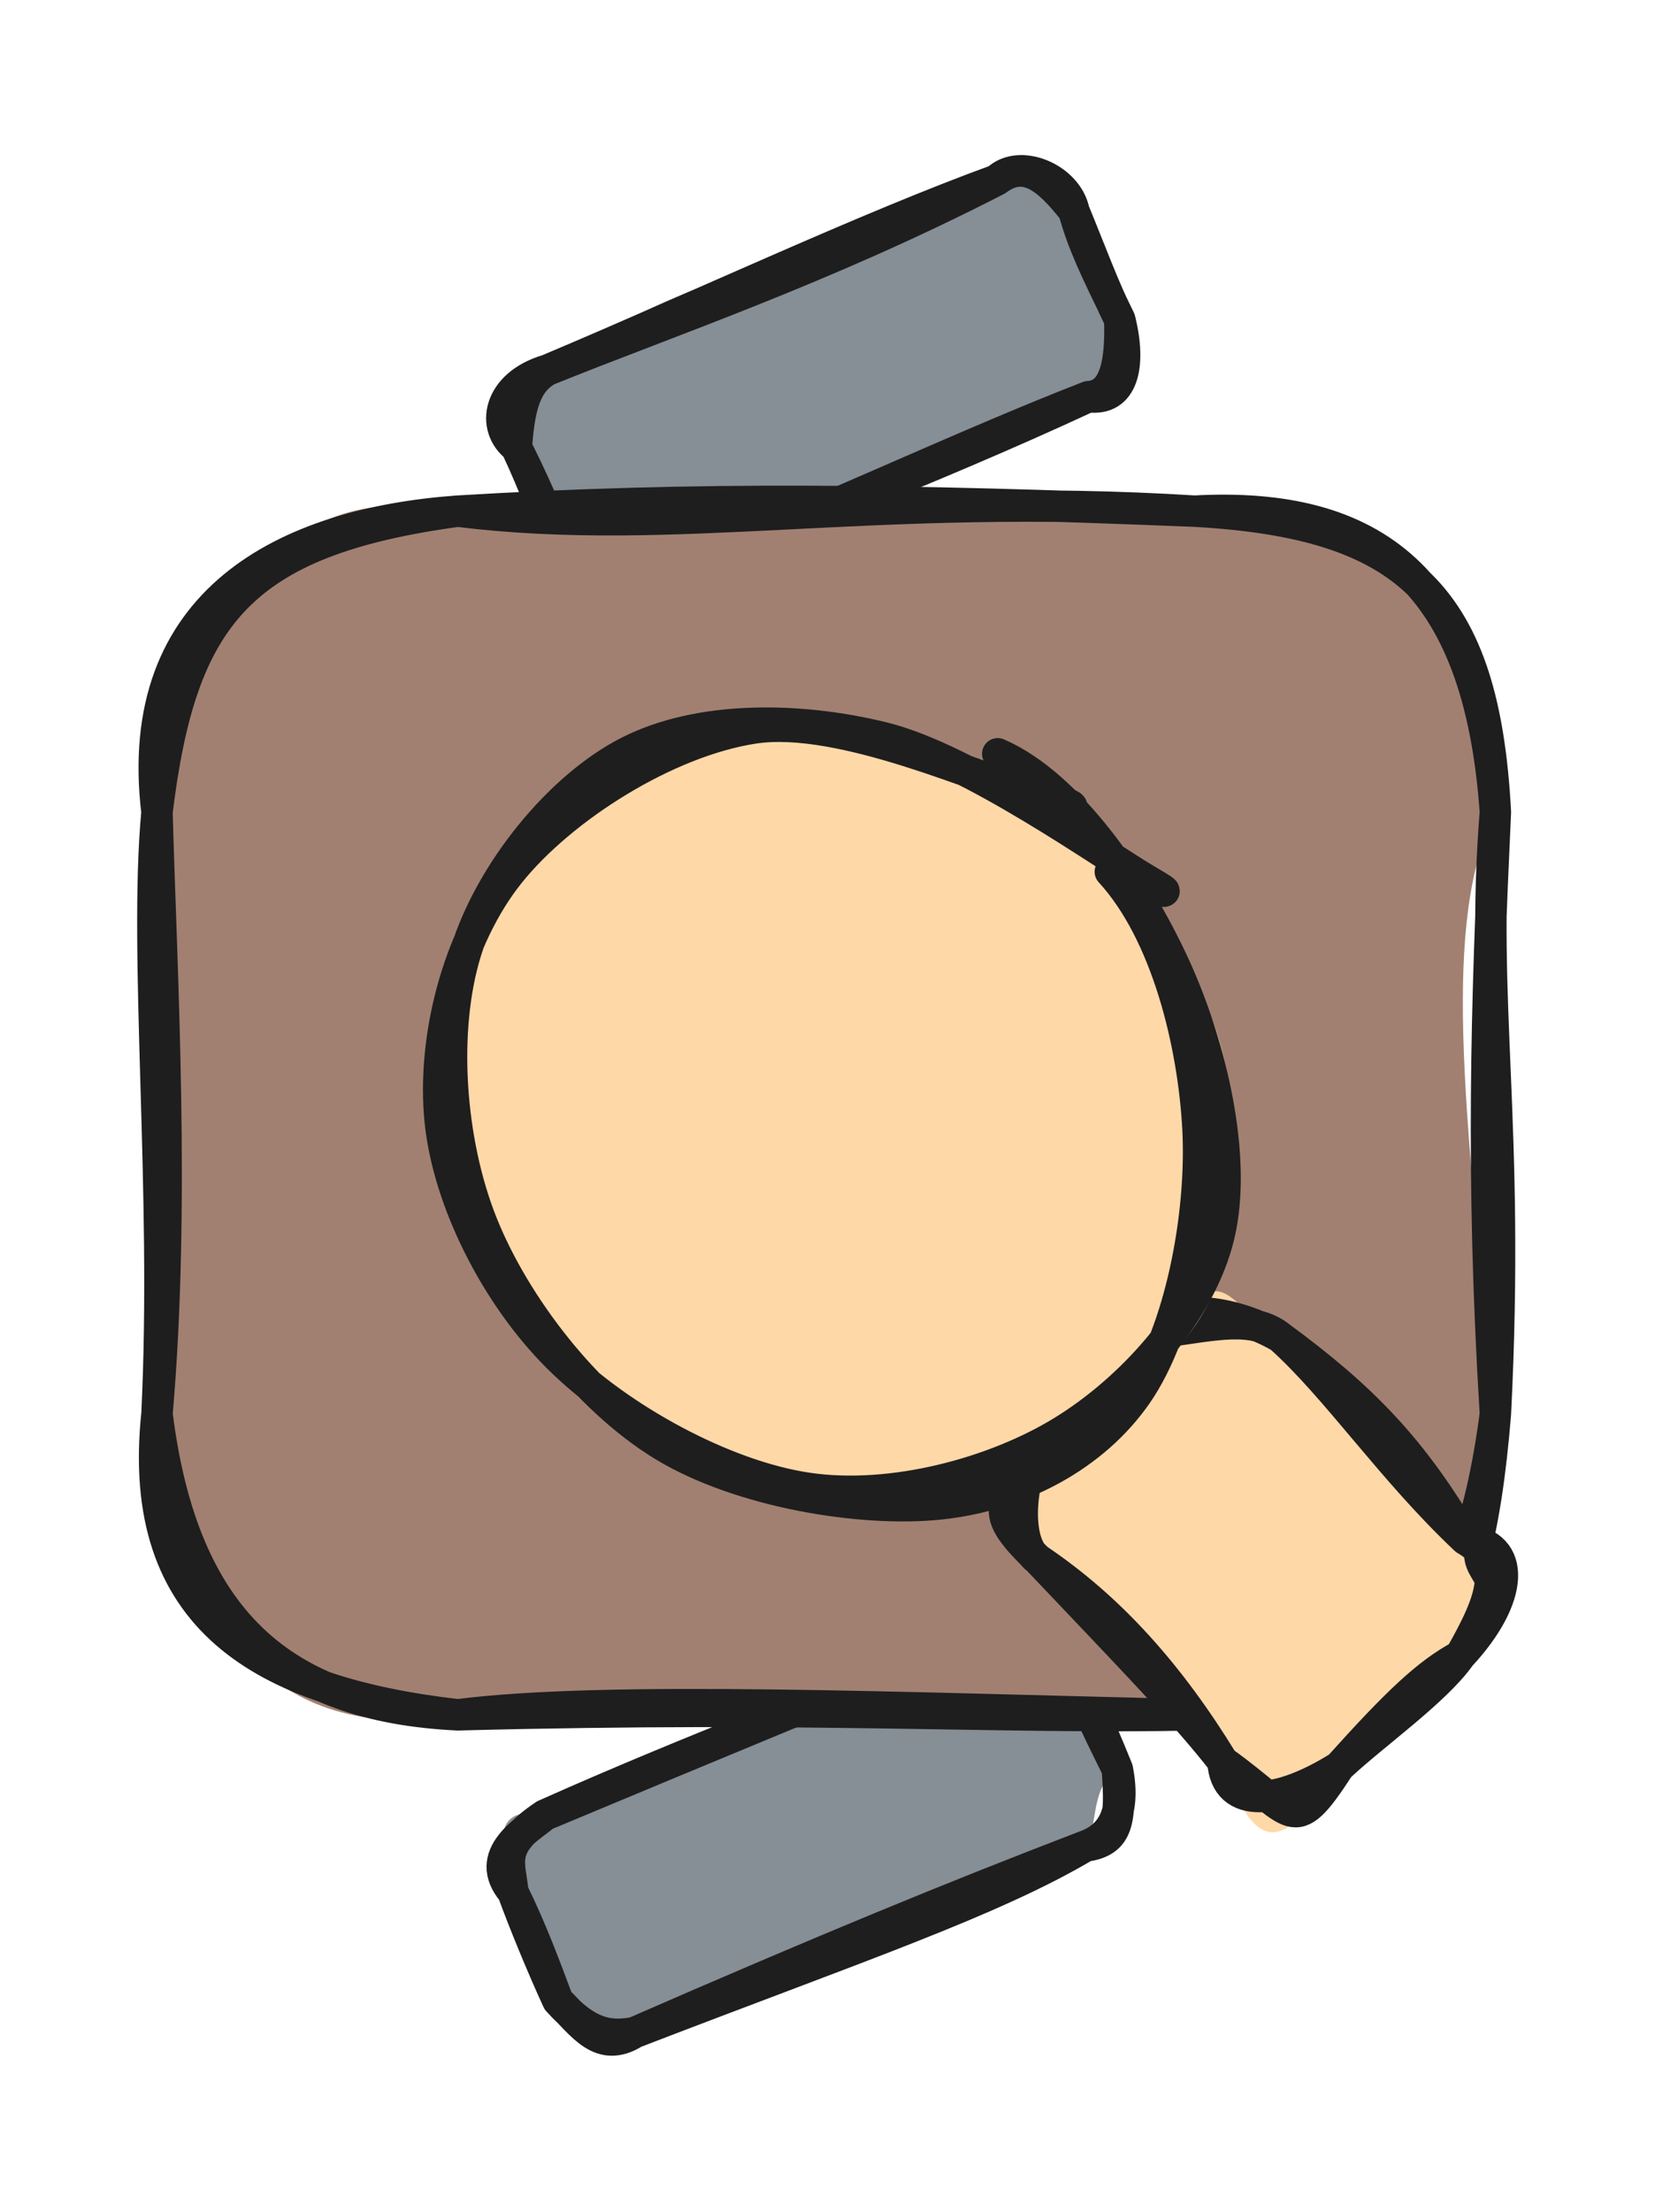 <svg version="1.1" xmlns="http://www.w3.org/2000/svg" viewBox="0 0 106.893 140.842" width="106.893" height="140.842">
  <!-- svg-source:excalidraw -->
  
  <defs>
    <style class="style-fonts">
      @font-face {
        font-family: "Virgil";
        src: url("https://excalidraw.com/Virgil.woff2");
      }
      @font-face {
        font-family: "Cascadia";
        src: url("https://excalidraw.com/Cascadia.woff2");
      }
      @font-face {
        font-family: "Assistant";
        src: url("https://excalidraw.com/Assistant-Regular.woff2");
      }
    </style>
    
  </defs>
  <g stroke-linecap="round" transform="translate(32.64 109.066) rotate(337.539 19.283 7.488)"><path d="M3.74 0 C17.27 0.6, 27.62 -1.91, 34.82 0 C36.44 -0.45, 36.84 1.52, 38.57 3.74 C39.3 6.16, 37.96 10.09, 38.57 11.23 C36.43 11.72, 36.12 14.1, 34.82 14.98 C27.82 17.04, 19.13 15.59, 3.74 14.98 C-0.11 15.78, -0.43 13.26, 0 11.23 C0.39 8.69, -0.21 6.22, 0 3.74 C0.35 -0.72, 1.58 -1.45, 3.74 0" stroke="none" stroke-width="0" fill="#868e96"></path><path d="M3.74 0 C14.21 -0.29, 22.88 0.08, 34.82 0 M3.74 0 C14.7 -0.04, 25.91 -0.05, 34.82 0 M34.82 0 C38.03 -0.88, 37.93 0.53, 38.57 3.74 M34.82 0 C37.81 0.43, 38.15 0.74, 38.57 3.74 M38.57 3.74 C38.2 5.44, 38.31 7.47, 38.57 11.23 M38.57 3.74 C38.4 5.72, 38.61 7.54, 38.57 11.23 M38.57 11.23 C37.96 14.31, 36.33 15.06, 34.82 14.98 M38.57 11.23 C37.52 14.41, 36.85 15.51, 34.82 14.98 M34.82 14.98 C27.96 15.97, 18.97 15.35, 3.74 14.98 M34.82 14.98 C25.56 14.74, 16.62 14.73, 3.74 14.98 M3.74 14.98 C1.2 15.4, 0.88 13.3, 0 11.23 M3.74 14.98 C2.21 14.67, 0.95 13.97, 0 11.23 M0 11.23 C0.07 9.08, 0.18 6.48, 0 3.74 M0 11.23 C-0.1 8.65, -0.08 5.62, 0 3.74 M0 3.74 C0.55 1.92, 0.25 0.7, 3.74 0 M0 3.74 C-0.93 0.82, 2.32 0.45, 3.74 0" stroke="#1e1e1e" stroke-width="2" fill="none"></path></g><g stroke-linecap="round" transform="translate(32.826 16.919) rotate(337.077 19.283 7.488)"><path d="M3.74 0 C12.54 -2.18, 18.24 -0.51, 34.82 0 C35.59 0.28, 40.73 0.88, 38.57 3.74 C38.04 6.28, 37.84 6.86, 38.57 11.23 C37.37 12.85, 36.9 16.63, 34.82 14.98 C26.1 15.71, 12.11 16.07, 3.74 14.98 C0.82 14.51, 1.33 15.11, 0 11.23 C-0.21 8.93, 0.09 5.39, 0 3.74 C0.33 -0.2, 3.55 2.08, 3.74 0" stroke="none" stroke-width="0" fill="#868e96"></path><path d="M3.74 0 C11.85 0.12, 22.47 0.93, 34.82 0 M3.74 0 C14.31 0.02, 25.96 -0.45, 34.82 0 M34.82 0 C36.69 -0.72, 38.99 1.63, 38.57 3.74 M34.82 0 C36.9 -0.51, 37.82 0.94, 38.57 3.74 M38.57 3.74 C38.28 5.84, 38.39 7.8, 38.57 11.23 M38.57 3.74 C38.55 6.29, 38.41 9.24, 38.57 11.23 M38.57 11.23 C37.58 13.81, 36.41 15.56, 34.82 14.98 M38.57 11.23 C38.1 14.26, 36.71 16.1, 34.82 14.98 M34.82 14.98 C23.11 15.39, 12.29 14.84, 3.74 14.98 M34.82 14.98 C26.33 14.74, 18.53 15.14, 3.74 14.98 M3.74 14.98 C2.13 14.54, 0.83 13.46, 0 11.23 M3.74 14.98 C2.2 15.22, 0.17 13.01, 0 11.23 M0 11.23 C0.15 9.39, 0.24 7.69, 0 3.74 M0 11.23 C-0.06 8.7, 0.12 6.54, 0 3.74 M0 3.74 C-1 1.95, 0.44 -0.37, 3.74 0 M0 3.74 C1.07 1.7, 2.01 0.19, 3.74 0" stroke="#1e1e1e" stroke-width="2" fill="none"></path></g><g stroke-linecap="round" transform="translate(10 32.546) rotate(0 42.631 38.322)"><path d="M19.16 0 C32.72 0.07, 46.33 1.07, 66.1 0 C81.87 -0.51, 83.76 9.15, 85.26 19.16 C81.88 26.09, 83.19 37.37, 85.26 57.48 C84.68 72.54, 80.44 79.16, 66.1 76.64 C46.73 77.89, 30.52 76.14, 19.16 76.64 C8.23 78.56, 1.47 71.91, 0 57.48 C0.6 42.94, 0.58 31.82, 0 19.16 C3.18 9.26, 5.74 -2.6, 19.16 0" stroke="none" stroke-width="0" fill="#a18072"></path><path d="M19.16 0 C33.08 1.72, 45.54 -1.27, 66.1 0 M19.16 0 C34.29 -0.91, 47.37 -0.75, 66.1 0 M66.1 0 C79.72 0.76, 84.54 5.51, 85.26 19.16 M66.1 0 C77.39 -0.61, 84.21 4.19, 85.26 19.16 M85.26 19.16 C84.28 31.3, 86.2 38.83, 85.26 57.48 M85.26 19.16 C84.7 31.25, 84.33 42.26, 85.26 57.48 M85.26 57.48 C83.44 71.43, 78.06 77.57, 66.1 76.64 M85.26 57.48 C84.04 72.5, 80.26 78.51, 66.1 76.64 M66.1 76.64 C47.55 76.22, 28.74 75.42, 19.16 76.64 M66.1 76.64 C53.6 76.9, 42.08 76.04, 19.16 76.64 M19.16 76.64 C8.05 76.11, 1.65 70.69, 0 57.48 M19.16 76.64 C6.72 75.21, -1.38 70.57, 0 57.48 M0 57.48 C1.16 44.22, 0.28 29.38, 0 19.16 M0 57.48 C0.7 43.25, -0.85 28.38, 0 19.16 M0 19.16 C-1.62 5.65, 8.25 0.79, 19.16 0 M0 19.16 C1.52 6.77, 5.18 1.9, 19.16 0" stroke="#1e1e1e" stroke-width="2" fill="none"></path></g><g stroke-linecap="round" transform="translate(65.757 88.178) rotate(47.524 13.975 10.473)"><path d="M5.24 0 C6.97 0.39, 15.49 -0.39, 22.71 0 C24.7 2.76, 26.27 -0.46, 27.95 5.24 C26.93 8.39, 27.49 14.01, 27.95 15.71 C29.52 21.72, 28.82 23.65, 22.71 20.95 C16.66 20.47, 13.25 22.71, 5.24 20.95 C3.21 22.6, 0.31 18.6, 0 15.71 C0.22 11.24, 1.64 10.39, 0 5.24 C-0.64 -0.85, 0.76 1.18, 5.24 0" stroke="none" stroke-width="0" fill="#ffd8a8"></path><path d="M5.24 0 C11.51 -1.24, 16.1 -1.43, 22.71 0 M5.24 0 C10.02 -0.48, 16.28 0.48, 22.71 0 M22.71 0 C25.48 -0.88, 26.66 1.21, 27.95 5.24 M22.71 0 C25.15 -2.2, 27.55 0.22, 27.95 5.24 M27.95 5.24 C28.54 7.88, 27.91 12.74, 27.95 15.71 M27.95 5.24 C27.37 7.58, 27.41 10.15, 27.95 15.71 M27.95 15.71 C27.14 20.12, 25.14 22.9, 22.71 20.95 M27.95 15.71 C29.34 21.06, 28.27 19.76, 22.71 20.95 M22.71 20.95 C16.32 19.71, 10.66 19.64, 5.24 20.95 M22.71 20.95 C18.88 20.64, 14.24 20.79, 5.24 20.95 M5.24 20.95 C3.39 21.37, 0.29 17.95, 0 15.71 M5.24 20.95 C0.37 21.26, 1.24 20.18, 0 15.71 M0 15.71 C0.16 12.18, 0.86 9.26, 0 5.24 M0 15.71 C-0.58 13.61, -0.48 10.58, 0 5.24 M0 5.24 C1.87 2.53, 3.07 0.33, 5.24 0 M0 5.24 C-1.21 3.64, 2.09 0.98, 5.24 0" stroke="#1e1e1e" stroke-width="2" fill="none"></path></g><g stroke-linecap="round" transform="translate(27.929 46.951) rotate(47.524 25.43 23.859)"><path d="M18.37 0.94 C23.31 -0.85, 30.99 0.1, 35.98 2.03 C40.96 3.95, 45.76 8.04, 48.28 12.5 C50.8 16.95, 52.47 23.62, 51.11 28.78 C49.75 33.93, 44.52 40.44, 40.14 43.43 C35.75 46.41, 30.04 47.17, 24.83 46.69 C19.61 46.21, 13 43.69, 8.83 40.54 C4.67 37.38, 0.56 32.58, -0.17 27.75 C-0.9 22.93, 1.1 16.19, 4.46 11.57 C7.83 6.96, 16.97 1.84, 20 0.06 C23.04 -1.73, 22.53 0.53, 22.67 0.87 M21.31 1.59 C26.36 0.53, 33.18 0.38, 38.05 2.64 C42.92 4.89, 48.8 10.05, 50.52 15.12 C52.24 20.19, 50.65 28.35, 48.36 33.07 C46.07 37.79, 41.49 41.13, 36.79 43.42 C32.1 45.72, 25.39 47.39, 20.19 46.83 C15 46.27, 8.88 43.72, 5.62 40.05 C2.36 36.37, 0.4 29.86, 0.65 24.78 C0.9 19.7, 3.67 13.76, 7.13 9.55 C10.58 5.35, 18.97 1.06, 21.4 -0.44 C23.83 -1.94, 21.71 -0.09, 21.7 0.56" stroke="none" stroke-width="0" fill="#ffd8a8"></path><path d="M15.49 0.93 C20.08 -1.13, 27.68 0.02, 33.04 1.74 C38.4 3.46, 44.79 7.04, 47.63 11.25 C50.48 15.46, 51.07 21.97, 50.1 27 C49.13 32.03, 46.01 38.02, 41.81 41.44 C37.6 44.87, 30.38 47.3, 24.86 47.54 C19.35 47.78, 12.85 45.98, 8.72 42.89 C4.59 39.8, 0.91 34.29, 0.09 29.01 C-0.73 23.74, 0.65 15.94, 3.81 11.25 C6.98 6.56, 16.2 2.74, 19.09 0.88 C21.98 -0.98, 20.96 -0.11, 21.16 0.1 M25.87 0.71 C31.15 0.7, 37.49 4.16, 41.77 7.69 C46.04 11.23, 50.46 17.21, 51.54 21.9 C52.62 26.59, 51.26 31.78, 48.26 35.86 C45.26 39.94, 39.04 44.82, 33.55 46.4 C28.06 47.98, 20.62 47.35, 15.34 45.35 C10.06 43.35, 4.53 38.93, 1.89 34.41 C-0.75 29.88, -1.82 23, -0.49 18.2 C0.83 13.4, 5.11 8.75, 9.82 5.61 C14.54 2.47, 24.81 0.29, 27.79 -0.63 C30.77 -1.55, 27.73 -0.46, 27.7 0.1" stroke="#1e1e1e" stroke-width="2" fill="none"></path></g></svg>